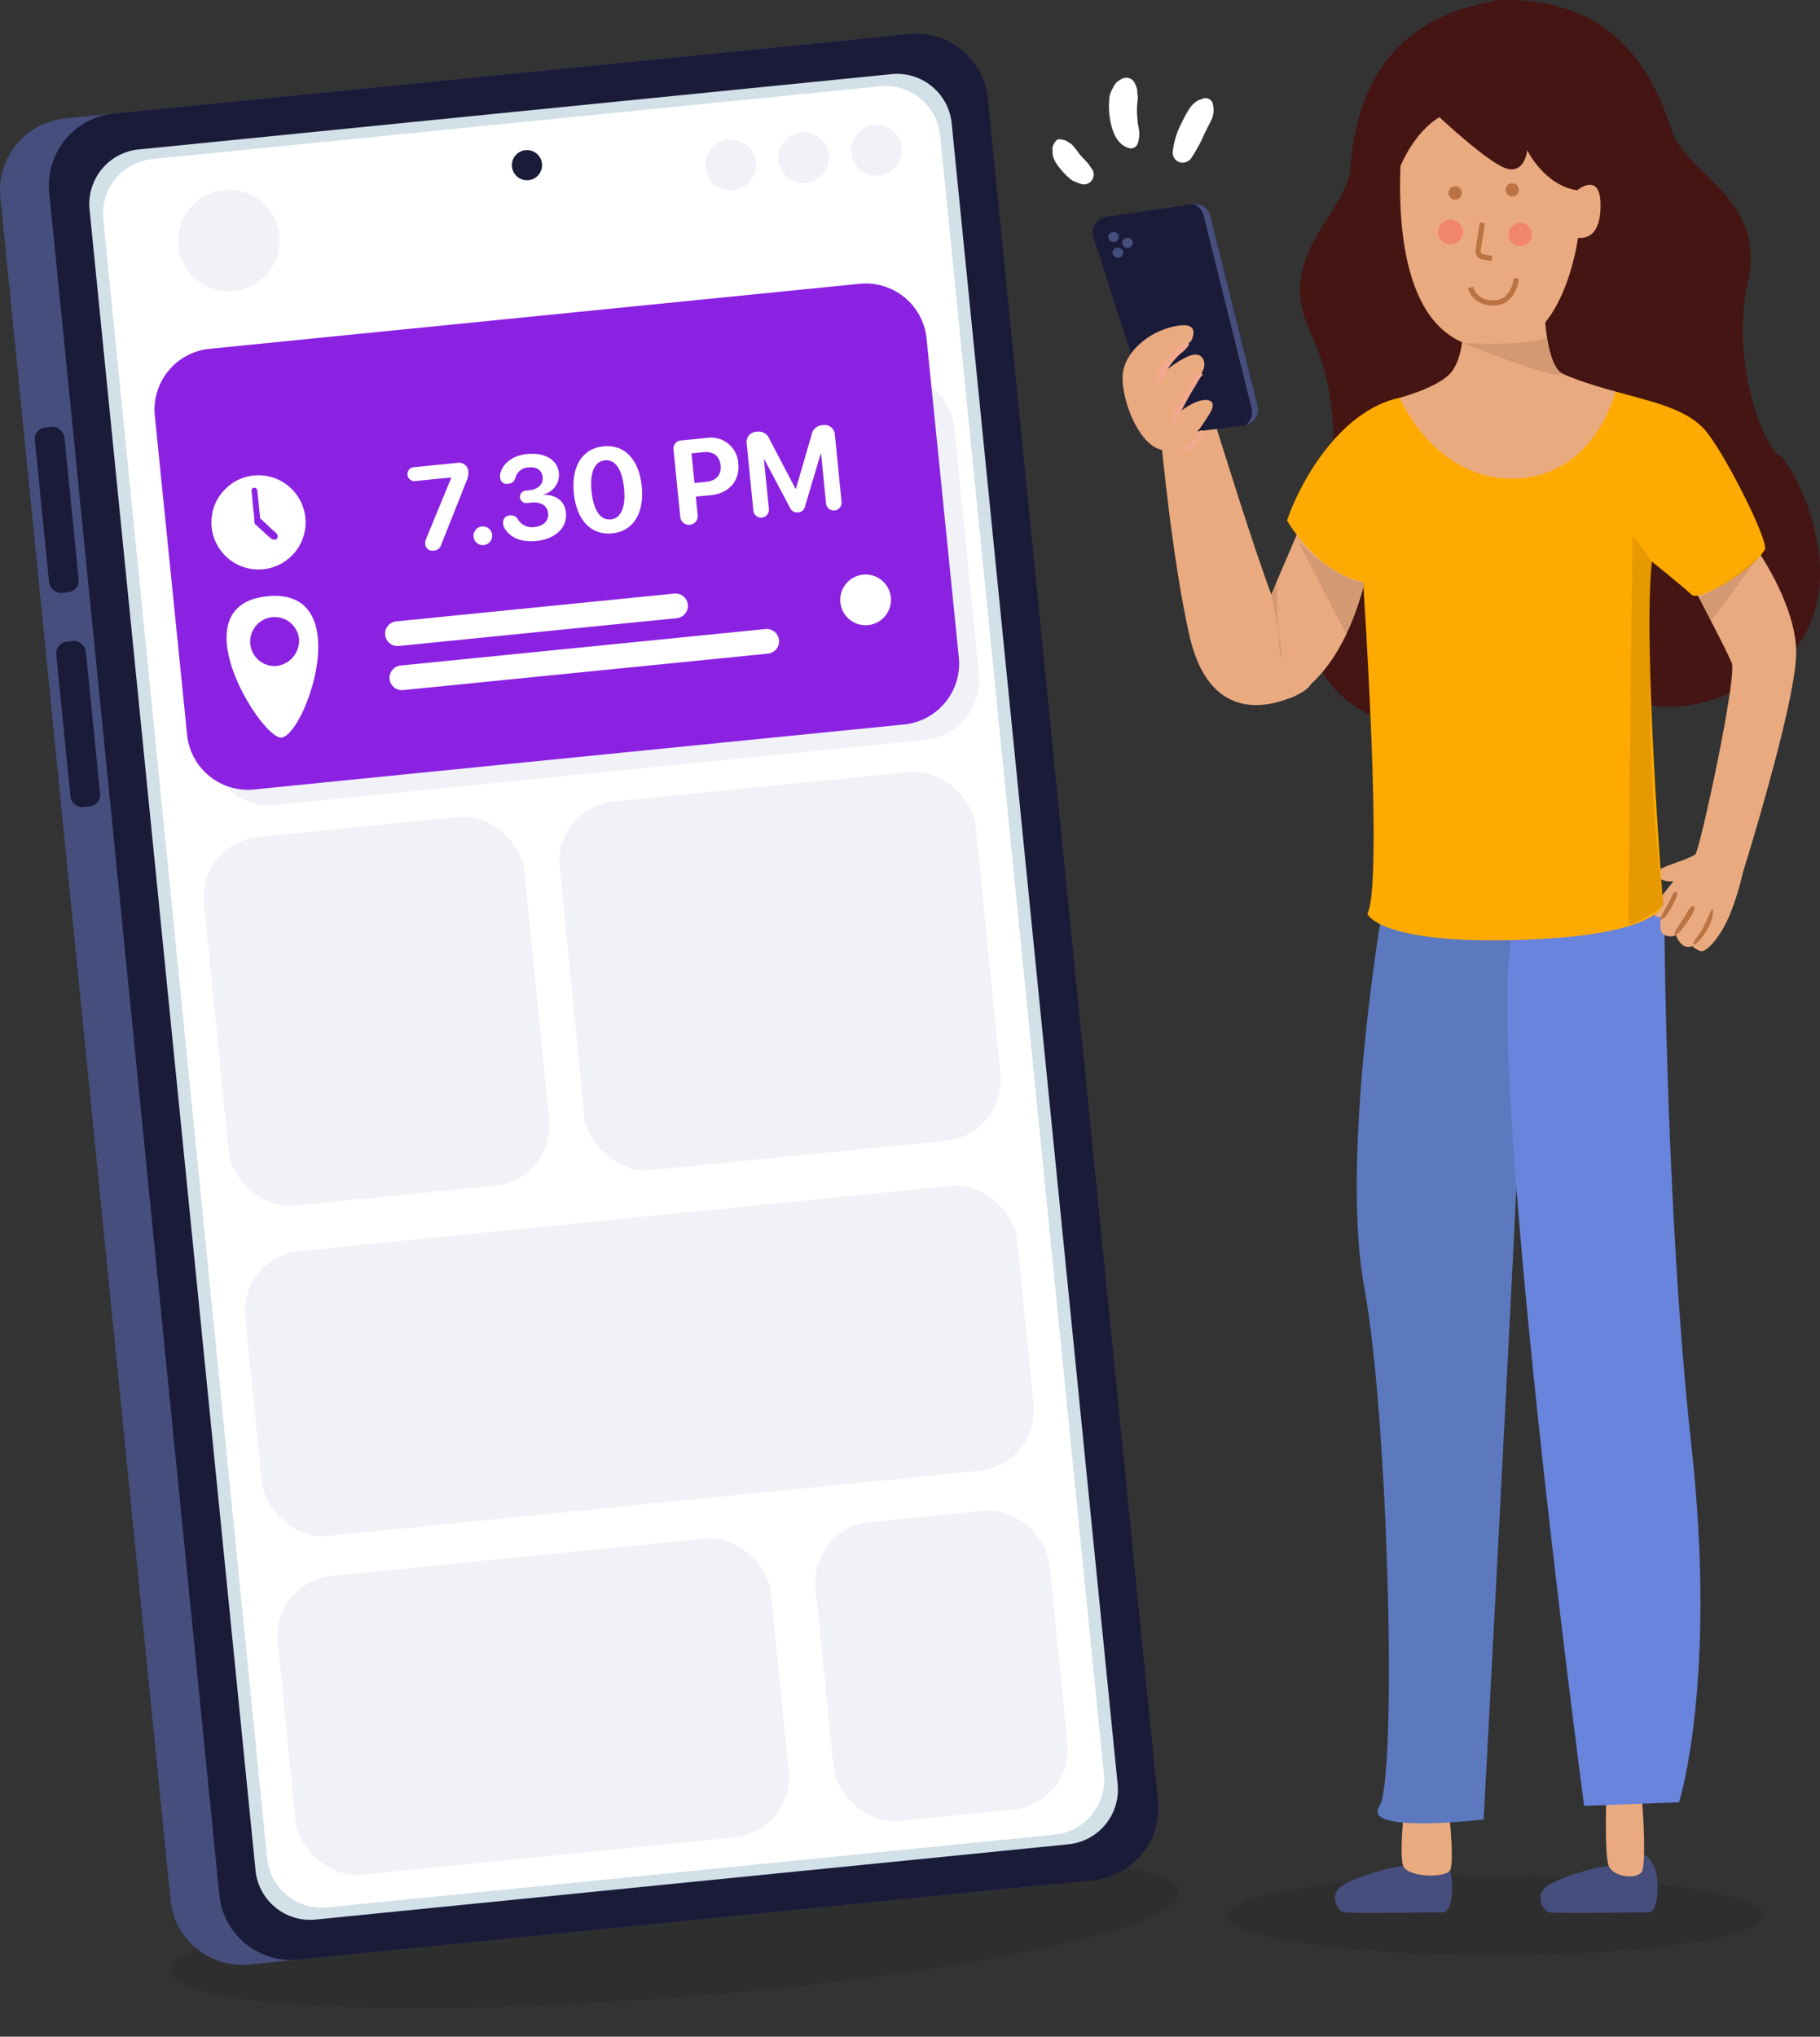 <svg xmlns="http://www.w3.org/2000/svg" width="361.974" height="404.92" viewBox="0 0 361.974 404.92"><rect x="0" y="0" width="361.974" height="404.92" fill="#333333" stroke="none"/><defs><style>.a{opacity:0.1;}.b{fill:#fff;}.c{fill:#454e7c;}.d{fill:#eaaa7f;}.e{fill:#5c79bf;}.f{fill:#6884dd;}.g{fill:#1a1b39;}.h{fill:#d2e0e8;}.i{fill:#f0f2f8;}.j{fill:#8b22e2;}.k{fill:#441512;}.l{fill:#fa0;}.m{fill:#f0938b;stroke:#1c1c1b;stroke-linecap:round;stroke-linejoin:round;stroke-width:1.427px;}.n{fill:#f4a98e;}.o{fill:#ba7343;}.p{fill:#f2866d;}.q{fill:none;stroke:#ba7343;stroke-miterlimit:10;stroke-width:1.033px;}</style></defs><ellipse class="a" cx="53.271" cy="7.875" rx="53.271" ry="7.875" transform="translate(244.158 372.968)"/><path class="b" d="M636.588,308.622q-.286-.377-.544-.772a6.571,6.571,0,0,0-.949-1.143,14.427,14.427,0,0,1-1.216-1.364,12.574,12.574,0,0,0-.867-1.146c-.14-.156-.273-.319-.412-.474a2.046,2.046,0,0,0-.721-.491,2.125,2.125,0,0,0-1.214-.551,1.541,1.541,0,0,0-.486-.084.823.823,0,0,0-.9.393,1.589,1.589,0,0,0-.34.529,1.532,1.532,0,0,0-.251.535,2.462,2.462,0,0,0-.005.944c-.166,1.486,1.134,3.059,2.1,4.123a13.3,13.3,0,0,0,1.226,1.2,3.227,3.227,0,0,0,.748.537c.273.12.549.236.826.347s.529.2.8.287a1.944,1.944,0,0,0,2.049-.7A1.917,1.917,0,0,0,636.588,308.622Z" transform="translate(-419.325 -274.896)"/><path class="b" d="M650.436,295.353c-.033-.193-.076-.383-.112-.575-.011-.059-.072-.518-.082-.547-.011-.131-.023-.27-.026-.3-.016-.193-.03-.385-.049-.578a15.487,15.487,0,0,1-.06-2.53c.026-.39.076-.777.115-1.166a4.139,4.139,0,0,0-.059-1.25,3.65,3.65,0,0,0-.4-1.746,1.943,1.943,0,0,0-1.319-1.31,1.905,1.905,0,0,0-1.686.379,2.574,2.574,0,0,0-1.115.985c-.106.164-.566.78-.052.24a4.591,4.591,0,0,0-1.027,2.9,14.423,14.423,0,0,0,.088,3.115c.313,2.468,1.211,5.6,3.9,6.333a1.411,1.411,0,0,0,1.694-.962A5.687,5.687,0,0,0,650.436,295.353Z" transform="translate(-423.96 -269.847)"/><path class="b" d="M670.493,292.78l-.035-.087q0-.082,0-.164a1.512,1.512,0,0,0-2.251-1.292l-.088.046-.206.033a3,3,0,0,0-.915.485,5.3,5.3,0,0,0-1.422,1.6,21.7,21.7,0,0,0-1.3,2.415,15.973,15.973,0,0,0-1.866,6.061,2.027,2.027,0,0,0,1.477,1.94,2.134,2.134,0,0,0,2.272-.925,28.44,28.44,0,0,0,2.544-4.707c.394-.792.81-1.57,1.19-2.37.095-.2.2-.4.288-.6a3.987,3.987,0,0,0,.351-1.47A2.548,2.548,0,0,0,670.493,292.78Z" transform="translate(-429.186 -271.533)"/><path class="c" d="M721.585,786.5c-2.89.2-10.65,2.514-12.618,4.251s-.578,4.748.927,4.98,17.371,0,19.572,0,2.036-6.7,1.416-8.358-1.879-3.339-2.574-3.223S721.585,786.5,721.585,786.5Z" transform="translate(-442.497 -415.521)"/><path class="d" d="M727.627,764.948s-1.571,13.025-.573,15.311,8.3,2.409,9.3.873-.369-15.342-1.117-17.057S728.927,762.011,727.627,764.948Z" transform="translate(-447.965 -409.276)"/><path class="c" d="M779.326,786.5c-2.89.2-10.65,2.514-12.618,4.251s-.579,4.748.926,4.98,17.371,0,19.572,0,2.036-6.7,1.416-8.358-1.879-3.339-2.574-3.223S779.326,786.5,779.326,786.5Z" transform="translate(-459.358 -415.521)"/><path class="d" d="M784.283,762.982s-.589,14.4.409,16.683,5.578,2.683,6.574,1.147.125-17.112-.623-18.828S785.583,760.046,784.283,762.982Z" transform="translate(-464.724 -408.682)"/><path class="e" d="M718.9,521.657s-8.042,47.786-3.258,73.3,6.573,97.378,2.985,102.959,20.737,2.637,20.737,2.637,8.687-161.781,8.687-175.525C748.054,520.346,718.9,521.657,718.9,521.657Z" transform="translate(-444.287 -338.821)"/><ellipse class="a" cx="100.521" cy="12.97" rx="100.521" ry="12.97" transform="translate(33.143 379.06) rotate(-4.51)"/><path class="f" d="M790.58,696.054l-18.881.7s-22.714-170.97-12.737-175.939c8.084-4.028,28.669-2.891,28.669-2.891s.214,60.11,5.4,107.155S790.58,696.054,790.58,696.054Z" transform="translate(-456.64 -337.737)"/><g transform="translate(0 6.698)"><path class="c" d="M540.744,641.405l-158.159,15.81A14.373,14.373,0,0,1,366.9,644.381l-33.838-338.5A14.372,14.372,0,0,1,345.9,290.195l158.159-15.81a14.372,14.372,0,0,1,15.685,12.834l33.838,338.5A14.373,14.373,0,0,1,540.744,641.405Z" transform="translate(-332.991 -273.341)"/><path class="g" d="M554.469,640.033l-158.159,15.81a14.373,14.373,0,0,1-15.685-12.834l-33.838-338.5a14.374,14.374,0,0,1,12.834-15.685l158.159-15.81a14.373,14.373,0,0,1,15.685,12.834l33.838,338.5A14.374,14.374,0,0,1,554.469,640.033Z" transform="translate(-336.999 -272.94)"/><path class="h" d="M552.851,636.194l-149.8,14.975a10.918,10.918,0,0,1-11.915-9.75L358.12,311.162a10.917,10.917,0,0,1,9.749-11.915l149.8-14.975a10.917,10.917,0,0,1,11.915,9.749L562.6,624.279A10.917,10.917,0,0,1,552.851,636.194Z" transform="translate(-340.313 -276.234)"/><path class="b" d="M551.245,635.276,406.476,649.747A10.918,10.918,0,0,1,394.561,640l-32.58-325.921a10.918,10.918,0,0,1,9.749-11.915L516.5,287.691a10.917,10.917,0,0,1,11.915,9.749l32.58,325.921A10.919,10.919,0,0,1,551.245,635.276Z" transform="translate(-341.441 -277.232)"/><rect class="i" width="154.256" height="73.654" rx="12" transform="translate(35.055 81.293) rotate(-5.709)"/><path class="j" d="M526.134,436.658,396.766,449.59A12.158,12.158,0,0,1,383.5,438.734l-6.426-63.485a12.157,12.157,0,0,1,10.856-13.267L517.3,349.05a12.157,12.157,0,0,1,13.267,10.856l6.425,63.485A12.157,12.157,0,0,1,526.134,436.658Z" transform="translate(-346.287 -299.329)"/><rect class="i" width="64.042" height="73.654" rx="12" transform="translate(39.362 160.915) rotate(-5.709)"/><rect class="i" width="98.552" height="59.716" rx="12" transform="translate(54.045 307.799) rotate(-5.709)"/><rect class="i" width="46.748" height="59.716" rx="12" transform="translate(161.02 297.106) rotate(-5.709)"/><rect class="i" width="83.15" height="73.654" rx="12" transform="matrix(0.995, -0.099, 0.099, 0.995, 110.115, 153.843)"/><rect class="i" width="154.256" height="56.936" rx="12" transform="translate(47.589 243.212) rotate(-5.709)"/><g transform="translate(81.017 77.81)"><path class="b" d="M450.982,403.987a2.118,2.118,0,0,1,.19-1.121l4.983-12.093-.006-.069-7.141.714a1.385,1.385,0,1,1-.276-2.755l8.575-.857a1.878,1.878,0,0,1,2.256,1.687,4.4,4.4,0,0,1-.45,2.109l-4.957,12.473a1.557,1.557,0,0,1-1.449,1.165A1.44,1.44,0,0,1,450.982,403.987Z" transform="translate(-447.424 -380.288)"/><path class="b" d="M466.022,407.7a1.858,1.858,0,1,1,2.033,1.663A1.842,1.842,0,0,1,466.022,407.7Z" transform="translate(-452.852 -385.505)"/><path class="b" d="M474.446,400.186a2.517,2.517,0,0,1-.373-1.065,1.389,1.389,0,0,1,1.381-1.611,1.526,1.526,0,0,1,1.56.76A3.194,3.194,0,0,0,480.4,399.8c1.7-.169,2.772-1.274,2.634-2.651-.149-1.609-1.421-2.386-3.43-2.185l-.723.072a1.243,1.243,0,1,1-.247-2.468l.678-.068c1.734-.173,2.765-1.228,2.629-2.582-.134-1.332-1.118-2.126-2.794-1.958a2.783,2.783,0,0,0-2.615,2.035,1.537,1.537,0,0,1-1.453,1.224,1.315,1.315,0,0,1-1.6-1.255,2.643,2.643,0,0,1,.141-1.138c.573-1.692,2.32-3.235,5.248-3.528,3.5-.35,6.041,1.148,6.305,3.8a3.983,3.983,0,0,1-3.068,4.226l.007.069c2.491-.018,4.232,1.27,4.46,3.554.3,3.007-2.106,5.266-5.951,5.65C477.467,402.91,475.389,401.738,474.446,400.186Z" transform="translate(-455.03 -379.545)"/><path class="b" d="M494.154,392.452c-.535-5.35,1.72-8.892,5.9-9.309s7.077,2.6,7.612,7.946-1.679,8.946-5.881,9.366S494.69,397.813,494.154,392.452Zm9.988-1c-.377-3.777-1.779-5.735-3.811-5.532s-3.029,2.414-2.653,6.179c.38,3.8,1.785,5.781,3.828,5.578S504.522,395.254,504.142,391.453Z" transform="translate(-461.047 -378.92)"/><path class="b" d="M523.533,396.444l-1.318-13.18a1.627,1.627,0,0,1,1.553-1.976l5.005-.5a5.438,5.438,0,0,1,6.307,5.1c.34,3.4-1.855,5.914-5.345,6.263l-3.1.309L527,396.1a1.743,1.743,0,1,1-3.467.347Zm5.174-6.93c1.987-.2,3.04-1.371,2.85-3.265s-1.441-2.824-3.427-2.626l-2.354.236.589,5.89Z" transform="translate(-469.26 -378.233)"/><path class="b" d="M544.071,394.137l-1.315-13.157a2.063,2.063,0,0,1,2.015-2.462,2.316,2.316,0,0,1,2.555,1.553l5.127,9.772.093-.01,3.08-10.592a2.346,2.346,0,0,1,2.221-2.031,2.055,2.055,0,0,1,2.45,2.016l1.315,13.157a1.554,1.554,0,1,1-3.088.309l-.978-9.782-.091.009-3.1,10.432a1.47,1.47,0,0,1-1.376,1.2,1.5,1.5,0,0,1-1.608-.894l-5.1-9.624-.092.009.978,9.781a1.553,1.553,0,1,1-3.088.309Z" transform="translate(-475.258 -377.194)"/></g><path class="b" d="M404.747,430.891c-17.915,1.791-1.112,28.474,2.808,28.082C412.313,458.5,422.663,429.1,404.747,430.891Zm1.5,13.884a4.876,4.876,0,1,1,4.815-5.362A5.105,5.105,0,0,1,406.247,444.774Z" transform="translate(-351.578 -319.041)"/><circle class="b" cx="9.366" cy="9.366" r="9.366" transform="translate(41.287 105.695) rotate(-85.143)"/><path class="j" d="M408.833,404.252c-.1-.4-.578-.7-.877-.963-.281-.251-.554-.509-.827-.77-.566-.54-1.14-1.07-1.712-1.6-.014-.013-.035-.016-.05-.028q-.284-2.8-.579-5.6a.57.57,0,0,0-1.134.113c.188,1.961.373,3.923.568,5.884a.747.747,0,0,0,.089.613.511.511,0,0,0,.266.3l.188.176a3.657,3.657,0,0,0,.51.476c.306.287.61.576.92.859.27.247.542.493.82.731.147.125.292.253.447.367a2.625,2.625,0,0,0,.338.211.857.857,0,0,0,.393.086.58.58,0,0,0,.07,0c.015,0,.028,0,.043,0V405.1a.52.52,0,0,0,.166-.03A.654.654,0,0,0,408.833,404.252Z" transform="translate(-353.624 -304.522)"/><circle class="i" cx="10.083" cy="10.083" r="10.083" transform="translate(31.332 42.594) rotate(-50.887)"/><path class="i" d="M582.161,303.111a5.041,5.041,0,1,1-5.518-4.515A5.041,5.041,0,0,1,582.161,303.111Z" transform="translate(-402.815 -280.425)"/><path class="b" d="M579.09,429.35a5.041,5.041,0,1,1-5.518-4.516A5.041,5.041,0,0,1,579.09,429.35Z" transform="translate(-401.918 -317.288)"/><path class="i" d="M561.687,305.158a5.041,5.041,0,1,1-5.517-4.515A5.041,5.041,0,0,1,561.687,305.158Z" transform="translate(-396.836 -281.023)"/><path class="i" d="M541.214,307.205a5.041,5.041,0,1,1-5.518-4.516A5.041,5.041,0,0,1,541.214,307.205Z" transform="translate(-390.858 -281.62)"/><path class="g" d="M482.779,308.325a3,3,0,1,1-3.28-2.684A3,3,0,0,1,482.779,308.325Z" transform="translate(-374.985 -282.485)"/><path class="b" d="M499.189,435.046l-55.314,5.529a2.464,2.464,0,0,1-2.689-2.2h0a2.463,2.463,0,0,1,2.2-2.688l55.314-5.529a2.463,2.463,0,0,1,2.688,2.2h0A2.463,2.463,0,0,1,499.189,435.046Z" transform="translate(-364.582 -318.846)"/><path class="b" d="M517.68,445l-72.567,7.254a2.463,2.463,0,0,1-2.688-2.2h0a2.463,2.463,0,0,1,2.2-2.688l72.567-7.255a2.465,2.465,0,0,1,2.689,2.2h0A2.464,2.464,0,0,1,517.68,445Z" transform="translate(-364.944 -321.752)"/><rect class="g" width="5.906" height="33.045" rx="2.293" transform="translate(6.703 78.514) rotate(-5.707)"/><rect class="g" width="5.906" height="33.045" rx="2.293" transform="translate(10.96 121.105) rotate(-5.706)"/></g><path class="k" d="M747.957,263.514c-3.906.15-11.7,5.316-14.353,11.562s1.39,16.536,12.19,21.291,2.694,7.546.7,11.135-5.183,17.941,15.948,37.077,2.79,32.16,4.252,39.47,2.126,28.572,29.636,16.213,10.366-44.519,7.309-46.246-9.835-18.074-6.247-34.686-12.226-21-15.15-29.9C779.912,282.33,773.308,262.544,747.957,263.514Z" transform="translate(-449.745 -263.479)"/><path class="k" d="M735.711,264.037c3.837-.741,12.6,2.522,16.6,8s2.4,16.42-7.037,23.5-.91,7.961,1.846,11,9.121,16.3-7.112,39.729,4.584,31.954,4.82,39.4,4.417,28.309-25.18,22.518-20.2-41-17.618-43.38,5.474-19.834-1.793-35.2,7.14-23.225,7.966-32.56C708.862,289.617,710.8,268.848,735.711,264.037Z" transform="translate(-439.636 -263.612)"/><g transform="translate(217.319 23.294)"><path class="d" d="M815.048,412.326c-1.853-1.544-10.938,8.889-10.938,8.889s7.837,14.724,8.919,17.5-6.145,36.352-7.226,38.05c-2.046,1.313-6.91,2.355-7.489,3.4-.53.954.794,2.179,3.149,1.941-1.953,2.364-3.841,4.758-4,5.625-.309,1.7,1.544,1.544,1.544,1.544s-.618,2.625.463,3.4a2.73,2.73,0,0,0,2.471.154,4.447,4.447,0,0,0,1.389,2.007,1.945,1.945,0,0,0,1.853.155,3.86,3.86,0,0,0,1.7,1c1.08.309,4.014-2.856,5.867-7.488a53.785,53.785,0,0,0,2.471-8.029c.617-2.008,10.309-33.166,10.618-43.357S816.9,413.87,815.048,412.326Z" transform="translate(-685.932 -330.193)"/><path class="d" d="M695.368,411.374l-6.949,16.213s-.772,21.54,6.022,17.371,10.963-12.429,13.433-21.231,0-11.118-1.235-11.735S695.368,411.374,695.368,411.374Z" transform="translate(-654.092 -329.96)"/><path class="l" d="M716.926,374.47c-12.2,2.625-20.074,17.448-22.389,24.4,0,0,5.868,10.346,15.132,12.2,0,0,4.089,60.124.847,65.991,0,0,2.242,6.118,30.5,5.192S769.331,475,769.331,475s-4.074-50.966-2.221-67.951c0,0,6.709,5.392,7.944,6.627s11.771-4.433,14.51-9c.927-1.544-8.4-20.173-12.263-24.187s-10.809-5.4-17.448-7.258-24.86,2.471-25.478,2.316S716.926,374.47,716.926,374.47Z" transform="translate(-655.886 -318.688)"/><path class="d" d="M738.823,354.277s.1,6.741-2.78,9.573-9.882,4.632-9.882,4.632,7.088,16.683,23.162,16.059c15.9-.617,19.764-17.294,19.764-17.294s-7.412-2.007-10.5-3.551-3.551-11.426-3.551-11.426Z" transform="translate(-665.121 -312.701)"/><path class="d" d="M658.741,379.567s2.162,23.162,5.559,37.985,12.893,15.518,21.077,11.812-.154-7.8-4.324-18.76-10.345-31.191-11.735-35.515,3.4-11.118-3.706-15.9c-5.617-3.785-7.721,2.471-8.184,2.78S658.741,379.567,658.741,379.567Z" transform="translate(-645.027 -314.366)"/><path class="g" d="M640.1,327.408l11.966,37.1a3.161,3.161,0,0,0,3.319,2.175l14.592-1.9a3.161,3.161,0,0,0,2.791-3.756l-9.379-37.7a3.161,3.161,0,0,0-3.557-2.517l-17.179,2.5A3.161,3.161,0,0,0,640.1,327.408Z" transform="translate(-639.944 -303.504)"/><path class="c" d="M681.019,361.027l-9.379-37.7a3.154,3.154,0,0,0-3.434-2.523,3.2,3.2,0,0,1,2.089,2.4l9.542,38.356a3.2,3.2,0,0,1-1.164,3.13A3.15,3.15,0,0,0,681.019,361.027Z" transform="translate(-648.197 -303.508)"/><path class="d" d="M657.267,379.643c-5.5.549-9.728-11.118-8.8-15.75s6.082-8.362,11.117-9.033c3.475-.463,3.011,1.621,2.548,2.78s-4.169,2.78-5.327,6.254c0,0,3.706-3.011,5.79-3.243s2.548,2.316,1.39,3.706-4.4,5.791-4.864,8.106c0,0,3.011-2.547,5.327-2.78s2.085,1.39,1.158,2.78S661.9,379.179,657.267,379.643Z" transform="translate(-642.395 -313.438)"/><path class="m" d="M741.428,357.286" transform="translate(-669.579 -314.166)"/><path class="d" d="M761.509,310.924s4.5-3.731,4.652,2.553c.149,6.256-2.564,7.05-4.487,6.908,0,0-2.774,22.377-16.868,22.023-18.134-.455-18.85-24.978-18.439-36.279,0,0,2.617-6.666,7.754-9.748,0,0,10.068,9.452,13.562,10.274s3.9-3.7,3.9-3.7S754.933,309.9,761.509,310.924Z" transform="translate(-665.16 -296.381)"/><path class="n" d="M663.9,359.735a3.72,3.72,0,0,0-1.829.939A13.044,13.044,0,0,0,660.633,362a15.054,15.054,0,0,0-2.374,3.306c-.287.556-.745,1.374-.523,2.022.263.767,1.008-.1,1.209-.426.365-.583.642-1.22,1-1.807a13.927,13.927,0,0,1,1.094-1.551,16.518,16.518,0,0,1,1.575-1.674,7.182,7.182,0,0,0,1.591-1.6A.36.36,0,0,0,663.9,359.735Z" transform="translate(-645.123 -314.881)"/><path class="n" d="M668.3,368.59c-.089-.225-.092-.4-.41-.44-.423-.05-.782.331-1.017.623a24.456,24.456,0,0,0-1.882,2.861q-.889,1.486-1.672,3.029c-.255.5-.515,1-.741,1.517a2.608,2.608,0,0,0-.372,1.6.312.312,0,0,0,.452.183,2.317,2.317,0,0,0,.822-1.056c.222-.423.425-.856.641-1.283.457-.9.94-1.794,1.436-2.677.483-.859.99-1.7,1.512-2.538a9.549,9.549,0,0,1,1.116-1.732C668.241,368.7,668.326,368.663,668.3,368.59Z" transform="translate(-646.434 -317.337)"/><path class="n" d="M668.3,384.539a12,12,0,0,1-.793,1.173,5.547,5.547,0,0,1-.392.45,5.786,5.786,0,0,1-.525.478.466.466,0,0,1-.054.042c-.05.037-.1.073-.151.108q-.139.1-.282.188c-.2.127-.409.236-.616.349a6.265,6.265,0,0,0-.633.37c-.077.054-.171.093-.254.147a1.233,1.233,0,0,0-.241.256.176.176,0,0,0,.035.273,1.13,1.13,0,0,0,.341.147,3.017,3.017,0,0,0,.376,0,1.975,1.975,0,0,0,.813-.159,5.164,5.164,0,0,0,1.434-.869,4.79,4.79,0,0,0,1.708-2.634A.421.421,0,0,0,668.3,384.539Z" transform="translate(-647.061 -322.064)"/><path class="c" d="M646.408,329.521a.939.939,0,0,0-.38-.676c-.809-.615-2.089.154-1.626,1.167a1.118,1.118,0,0,0,1.549.462A1.081,1.081,0,0,0,646.408,329.521Z" transform="translate(-641.217 -305.797)"/><path class="c" d="M650.333,331.157a.933.933,0,0,0-.38-.676c-.809-.615-2.089.154-1.625,1.166a1.119,1.119,0,0,0,1.549.463A1.083,1.083,0,0,0,650.333,331.157Z" transform="translate(-642.364 -306.274)"/><path class="c" d="M647.635,333.937a.937.937,0,0,0-.38-.676c-.809-.615-2.09.154-1.626,1.166a1.119,1.119,0,0,0,1.549.463A1.084,1.084,0,0,0,647.635,333.937Z" transform="translate(-641.576 -307.086)"/><path class="o" d="M802.693,514.132c-.013-.028-.018-.031-.021-.033s0-.018-.01-.05a.163.163,0,0,0-.238-.1c-.025.017-.092.067-.023.032-.073.036-.15.023-.224.079a1.126,1.126,0,0,0-.236.292,5.752,5.752,0,0,0-.363.711c-.229.5-.477.992-.734,1.479s-.512.94-.783,1.4c-.135.23-.265.464-.38.705a1.239,1.239,0,0,0-.111.329,1.2,1.2,0,0,1-.057.334.1.1,0,0,0,.149.115,1.474,1.474,0,0,1,.326-.173,1.142,1.142,0,0,0,.268-.219,5.812,5.812,0,0,0,.537-.663c.318-.451.61-.916.883-1.4s.5-.944.726-1.429a4.534,4.534,0,0,0,.311-.817,1.365,1.365,0,0,0,.057-.377A.552.552,0,0,0,802.693,514.132Z" transform="translate(-686.537 -359.908)"/><path class="o" d="M807.334,518.165a.314.314,0,0,0-.384-.217,1.619,1.619,0,0,0-.576.508,4.9,4.9,0,0,0-.491.766q-.438.737-.908,1.453c-.3.463-.622.919-.918,1.387a6.094,6.094,0,0,0-.447.758c-.049.111-.1.224-.143.337s-.037.246-.081.353.1.2.186.142.2-.072.29-.137c.113-.079.223-.164.331-.251a4.546,4.546,0,0,0,.566-.6,15.145,15.145,0,0,0,1.065-1.436q.479-.711.924-1.445a5.84,5.84,0,0,0,.411-.743c.059-.139.079-.284.125-.426A.749.749,0,0,0,807.334,518.165Z" transform="translate(-687.669 -361.077)"/><path class="o" d="M812.579,518.943a.14.14,0,0,0-.258-.07c-.677,1.156-1.091,2.455-1.743,3.63a17.916,17.916,0,0,1-1.058,1.671c-.195.274-.423.529-.593.818a2.088,2.088,0,0,0-.229.443.859.859,0,0,1-.1.321c-.028.041.029.1.07.07a.949.949,0,0,1,.315-.111,1.53,1.53,0,0,0,.4-.252,4.6,4.6,0,0,0,.734-.759,12.758,12.758,0,0,0,1.224-1.757A7.393,7.393,0,0,0,812.579,518.943Z" transform="translate(-689.19 -361.332)"/></g><g transform="translate(286.006 36.415)"><circle class="p" cx="2.468" cy="2.468" r="2.468" transform="translate(0 7.252)"/><circle class="p" cx="2.324" cy="2.324" r="2.324" transform="translate(14.013 7.849)"/><path class="q" d="M749.068,326.044l-.861,5.486a1.138,1.138,0,0,0,.93,1.281l1.82.321" transform="translate(-740.242 -318.164)"/><path class="q" d="M746.092,343.448s.641,3.157,4.673,3.083,4.442-4.883,4.442-4.883" transform="translate(-739.628 -322.72)"/><circle class="o" cx="1.323" cy="1.323" r="1.323" transform="translate(2.084 0.627)"/><circle class="o" cx="1.323" cy="1.323" r="1.323" transform="translate(13.432 0)"/></g><path class="a" d="M743.471,359.315s12.492.8,17.01-1.063c.246-.1.93,4.253,2.791,6.911S743.471,359.315,743.471,359.315Z" transform="translate(-452.856 -291.153)"/><path class="a" d="M696.676,413.8l10.366,19.934s4.841-10.315,3.19-10.565C703.653,422.175,695.381,413.244,696.676,413.8Z" transform="translate(-439.152 -307.368)"/><path class="a" d="M795.13,419.035l-3.841-5.222s-.789,57.472-.8,77.344c0,.537,4.816-1.994,7.06-3.929C793.218,459.578,795.13,419.035,795.13,419.035Z" transform="translate(-466.587 -307.379)"/><path class="a" d="M809.788,427.734l2.763,4.714,9.59-13S814.99,426.271,809.788,427.734Z" transform="translate(-472.222 -309.023)"/><path class="a" d="M689.855,428.721s2.631,11.3,2.166,13-.928-15.167-.928-15.167Z" transform="translate(-437.2 -311.1)"/></svg>